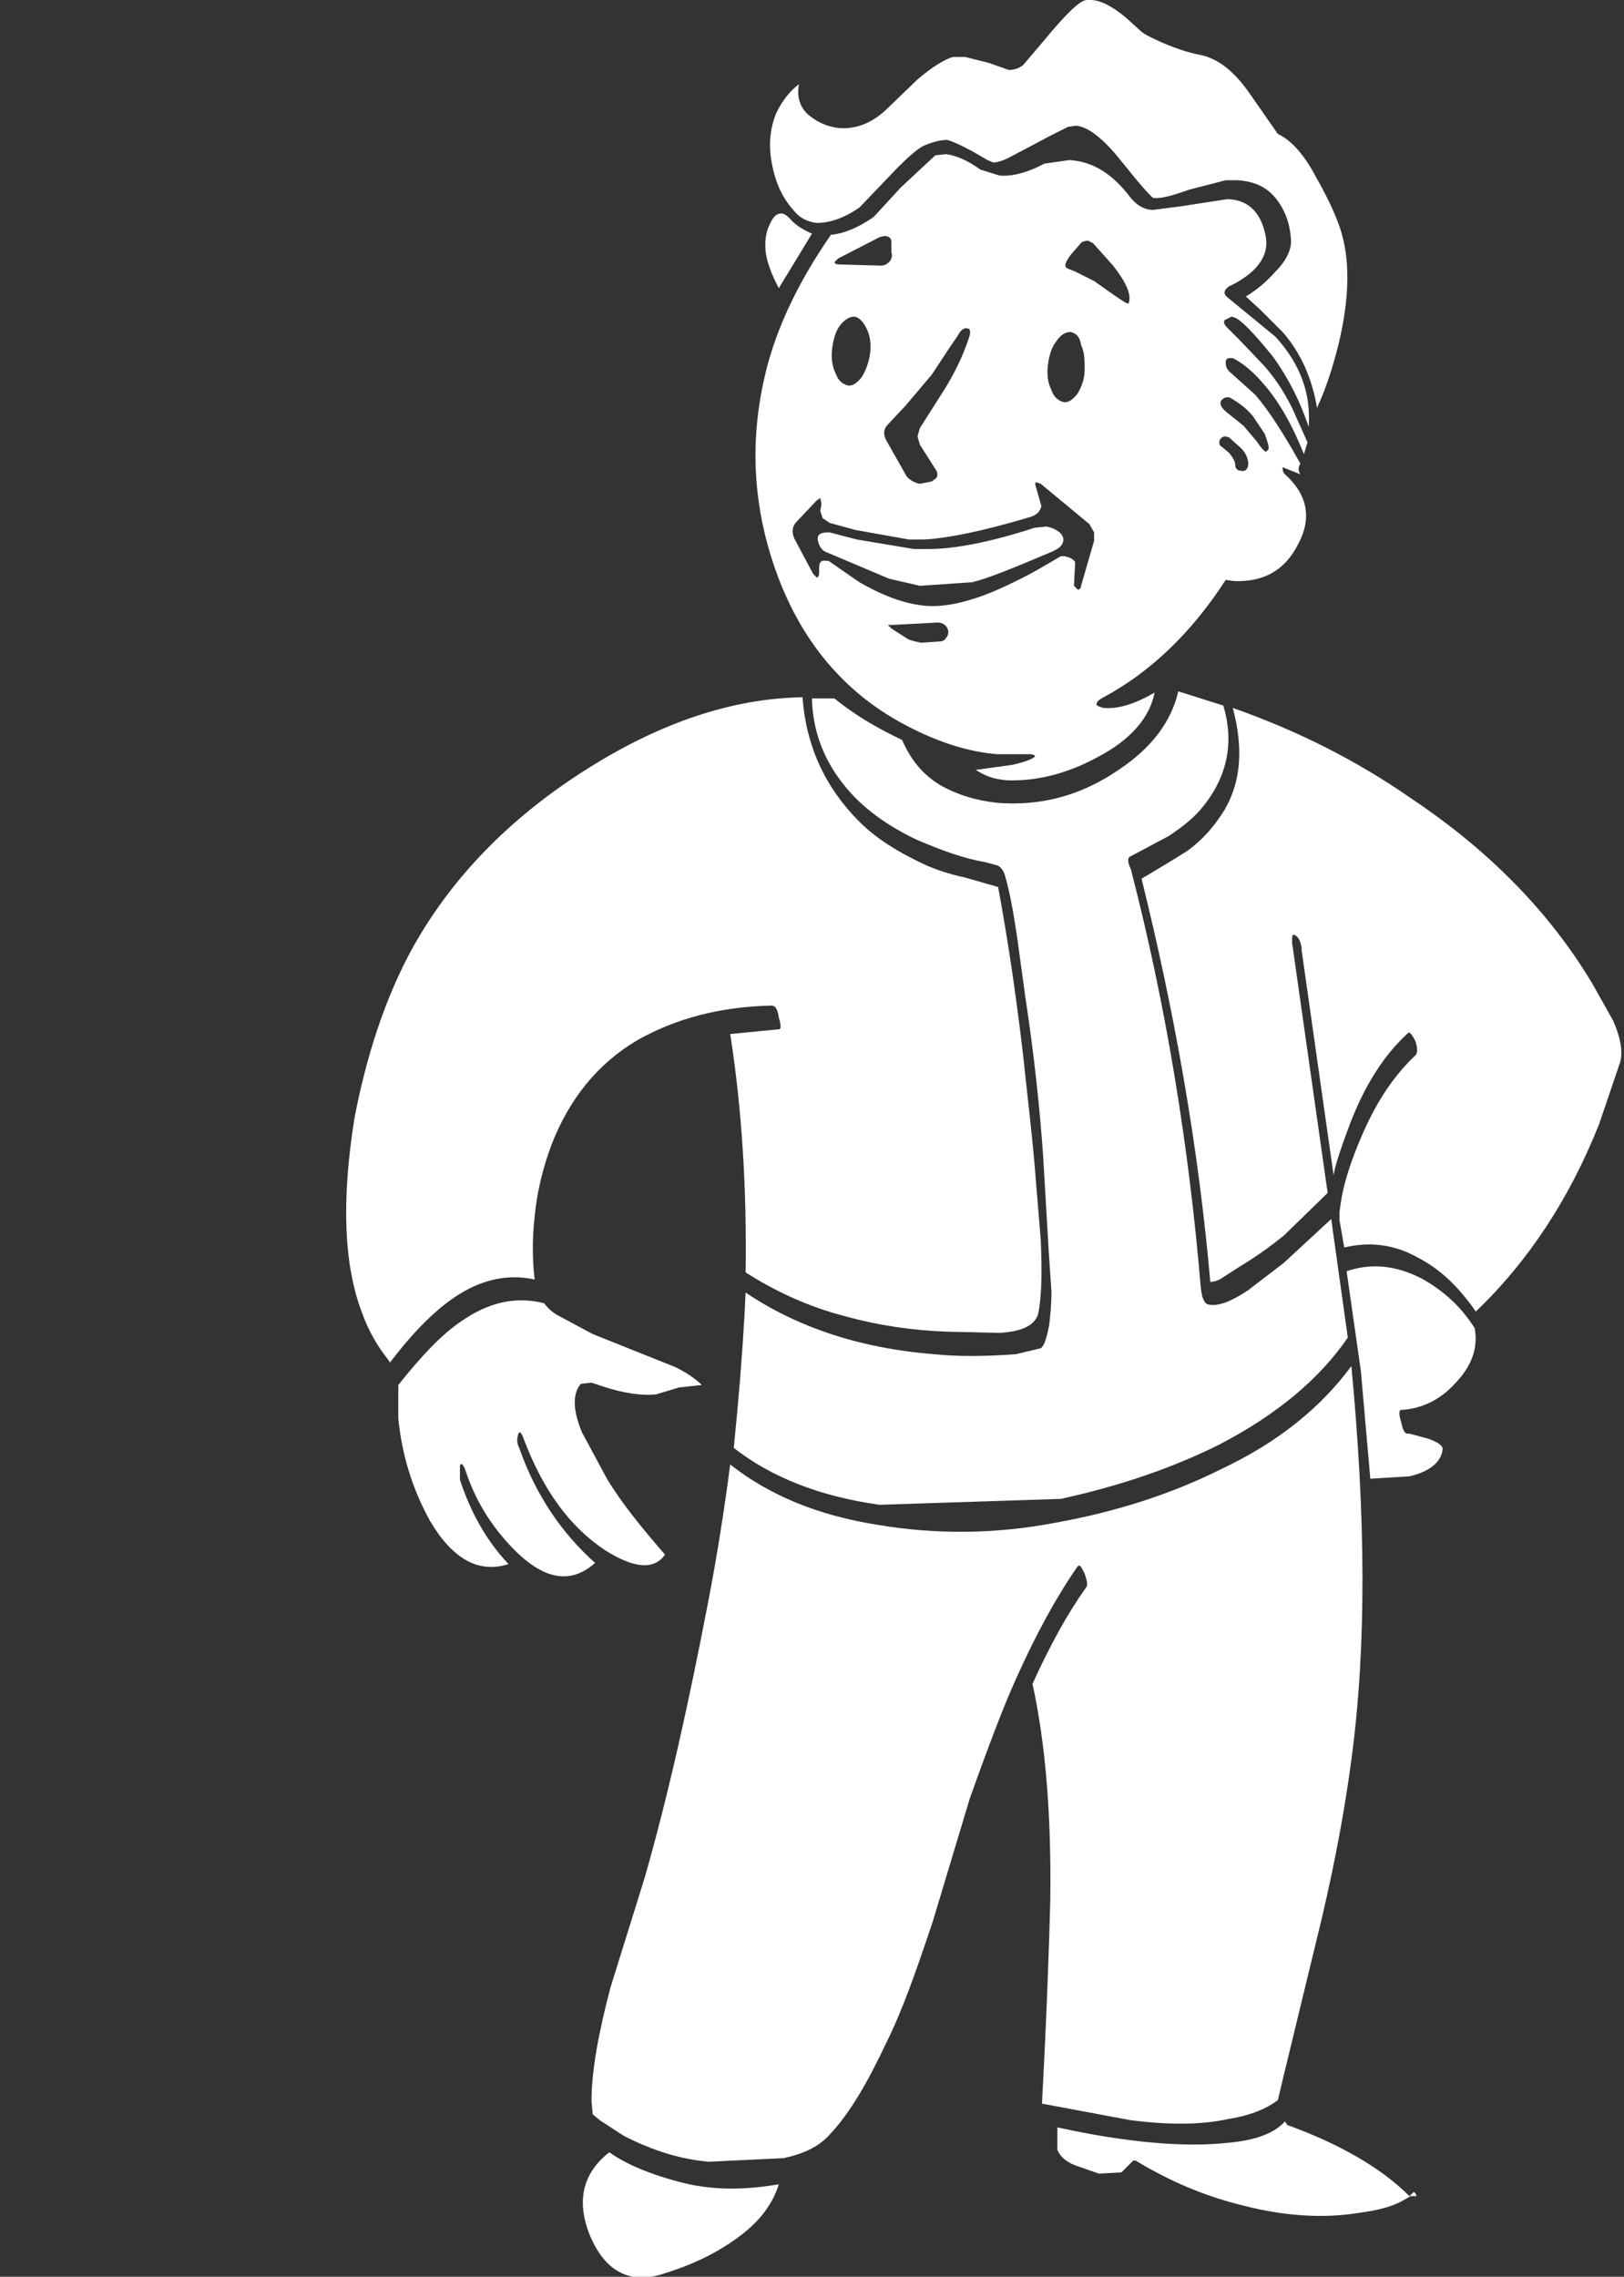 <?xml version="1.0" encoding="utf-8"?>
<!-- Generator: Adobe Illustrator 24.3.0, SVG Export Plug-In . SVG Version: 6.00 Build 0)  -->
<svg version="1.1" id="Layer_1" xmlns="http://www.w3.org/2000/svg" xmlns:xlink="http://www.w3.org/1999/xlink" x="0px" y="0px"
	 viewBox="0 0 137 192" style="enable-background:new 0 0 137 192;" xml:space="preserve">
<rect x="0" y="0" width="137" height="192" fill="#333333" stroke="none"/>
<style type="text/css">
	.st0{fill:#FFFFFF;}
</style>
<g id="surface1">
	<path class="st0" d="M96.1,2.5c0.4,0.4,0.9,0.6,1.3,0.8c1.5,0.7,2.7,1.1,3.7,1.3c1.7,0.3,3.1,1.5,4.4,3.4l2.3,3.3
		c1.1,0.5,2.2,1.7,3.2,3.6c0.8,1.4,1.5,2.8,2,4.2c0.9,2.6,0.9,5.9-0.1,10c-0.5,2-1.1,3.8-1.8,5.3c-0.4-2.5-1.4-4.7-2.9-6.4l-1.8-1.8
		l-1.3-1.2c1-0.6,1.8-1.3,2.5-2.1c1-1,1.4-2,1.3-2.8c-0.1-1.2-0.4-2.1-1-3c-0.8-1.2-1.9-1.8-3.5-1.9h-1l-3.1,0.8
		c-1.4,0.5-2.2,0.7-2.7,0.7l-0.3,0c-0.2-0.1-1.1-1.1-2.7-3.1c-1.5-1.9-2.8-2.9-3.8-3l-0.7,0.1l-1.6,0.8l-1.5,0.8l-1.9,1
		c-0.6,0.3-1,0.4-1.3,0.4l-0.5-0.2l-1.2-0.7c-1.1-0.6-1.8-0.9-2.2-1c-0.6,0-1.3,0.2-2,0.5c-0.6,0.3-1.6,1.2-3.1,2.8l-2.3,2.4
		c-1.3,0.9-2.5,1.3-3.6,1.3c-0.8-0.1-1.4-0.4-1.9-1c-1-1.1-1.6-2.4-1.9-4.1c-0.3-1.6-0.1-3,0.4-4.2c0.5-1,1.1-1.8,1.9-2.4
		c-0.2,1.1,0.1,1.9,0.7,2.5c0.8,0.7,1.7,1.1,2.7,1.2c1.4,0.1,2.7-0.4,3.9-1.5l2.7-2.6c1.3-1.1,2.3-1.7,3-1.9l1,0l2,0.5l1.7,0.6
		c0.4,0,0.8-0.1,1.2-0.4l1.7-2C89.9,1.2,91.1,0,91.7,0H92c0.8,0,1.8,0.5,3,1.5L96.1,2.5 M103.7,16.8c1.6,0.1,2.6,1.1,3,2.8
		c0.5,1.8-0.5,3.3-2.9,4.5c-0.1,0-0.2,0.1-0.4,0.3c-0.2,0.3-0.1,0.5,0.3,0.8l3.9,3.2c2.1,2.3,3,4.8,2.8,7.6c-0.7-2.1-1.7-4.1-3-5.9
		c-1.6-2-2.7-3.1-3.2-3.3l-0.3-0.1l-0.6,0.3c-0.1,0.2,0,0.4,0.2,0.6l1,1l2.1,2.2c0.9,1,1.7,2.2,2.4,3.6l1.3,2.9l-0.3,1
		c-1-2.5-2.1-4.4-3.3-5.8c-1-1.2-1.9-1.9-2.7-2.3l-0.2,0c-0.3,0-0.4,0.1-0.4,0.4c0,0.3,0.1,0.6,0.5,0.9l2,1.8
		c1.2,1.4,2.4,3.3,3.8,5.8v0c-0.2,0.3-0.2,0.6,0,0.9l-1.5-0.6c0,0.2,0,0.4,0.2,0.6c1.9,1.7,2.3,3.7,1.1,5.9
		c-1.1,2.2-2.9,3.2-5.4,3.1l-0.7-0.1c-2.9,4.5-6.4,7.8-10.3,9.9c-0.4,0.2-0.6,0.4-0.6,0.6c0,0.1,0.2,0.2,0.6,0.3
		c1.2,0.1,2.6-0.3,4.3-1.3c-0.4,2.1-2,4-4.9,5.5c-2.6,1.4-5.2,2-7.6,1.9c-1.1-0.1-1.9-0.4-2.6-0.9l0.2,0l2.9-0.4
		c1.3-0.3,2-0.6,1.9-0.8L87,63.6l-1,0h-1.9c-2.4-0.2-5-1-7.8-2.5c-5.1-2.7-8.8-7.1-10.9-13.1c-2-5.7-2.2-11.5-0.6-17.4
		c1-3.6,2.8-7.2,5.3-10.8c1.1-0.1,2.3-0.6,3.6-1.5l2.3-2.5l2.9-2.7l0.9-0.1c0.8,0.1,1.8,0.5,2.9,1.3l1.6,0.5c1,0.1,2.3-0.2,3.8-1
		l2.1-0.3c2,0.1,3.7,1.2,5.2,3.2c0.5,0.6,1.1,1,1.9,1l2.3-0.3l3.9-0.6H103.7 M95.2,25.6c0.3-0.7-0.2-1.8-1.3-3.2l-1.7-1.9l-0.4-0.2
		c-0.3,0-0.6,0.1-0.7,0.3l-0.7,0.8c-0.4,0.5-0.6,0.9-0.5,1.1c0,0.1,0.3,0.2,0.8,0.4l1.6,0.8l1.7,1.2C94.6,25.3,95,25.6,95.2,25.6
		L95.2,25.6 M105.7,35.1c-0.5-0.6-1.1-1.1-2-1.6h-0.1c-0.3,0-0.4,0.1-0.6,0.3c-0.1,0.3,0,0.5,0.3,0.8l0.1,0.1l1.5,1.2l1.1,1.3
		c0.4,0.6,0.7,0.9,0.8,0.9l0.2-0.2c0.1-0.2-0.1-0.7-0.3-1.3L105.7,35.1 M103.4,36.8c-0.2,0-0.4,0.1-0.5,0.3c-0.1,0.3,0,0.5,0.2,0.6
		l0.6,0.5c0.3,0.4,0.5,0.7,0.5,1c0,0.3,0.2,0.5,0.5,0.5c0.4,0.1,0.6-0.2,0.6-0.6c0-0.4-0.2-0.9-0.6-1.3l-1-0.9L103.4,36.8
		 M91.9,44.2l-4.1-3.4l-0.3-0.1c-0.2-0.1-0.2,0.1-0.1,0.4l0.4,1.4c0.1,0.2,0,0.4-0.2,0.7c-0.2,0.2-0.4,0.3-0.7,0.4
		c-4,1.2-7,1.8-9,1.9h-1.2l-4.5-0.8L70,44.1l-0.6-0.4l-0.2-0.6l0.1-0.6L69.2,42l-0.3,0.2l-1.7,1.8c-0.4,0.4-0.4,0.9-0.2,1.4l1.6,3
		l0.3,0.3c0.1,0,0.2-0.1,0.2-0.4l0-0.4c0-0.5,0.2-0.7,0.6-0.6l0.2,0l2.6,1.8c2.1,1.2,4,1.9,5.8,2h0c1.8,0.1,4.2-0.5,7.2-2
		c1.5-0.7,2.8-1.5,4-2.2l0.3,0c0.4,0.1,0.7,0.2,0.9,0.5l-0.1,2l0.3,0.3c0.1,0.1,0.3-0.1,0.3-0.3l1.1-3.8l0-0.7L91.9,44.2 M95.4,72.2
		c-0.3,0.1-0.3,0.5,0,1.1c3,11.6,4.9,23.4,5.9,35.3c0.1,0.9,0.3,1.3,0.6,1.4c0.8,0.2,1.9-0.2,3.4-1.2l3-2.3l4-3.7l1.4,10
		c-2.4,3.5-6,6.5-10.8,9c-4,2-8.4,3.5-13.4,4.6l-15.3,0.5c-5-0.7-9.1-2.3-12.3-4.8c0.4-3.9,0.7-7.6,0.9-11.1l0.1-2
		c4.3,2.9,9.6,4.7,15.9,5.2c1.9,0.2,4.2,0.2,6.9,0l2.1-0.5c0.3-0.2,0.5-0.9,0.7-1.9c0.1-0.8,0.2-1.7,0.2-2.9l-0.2-2.9L88,97.5
		c-0.3-4.3-0.8-8.8-1.5-13.4l-0.7-5.1c-0.3-2-0.6-3.7-1-5.1c-0.1-0.4-0.3-0.7-0.6-0.9l-1.1-0.3c-1.8-0.3-3.7-1-5.8-1.9
		c-2.5-1.2-4.6-2.7-6.1-4.6c-1.7-2.1-2.6-4.5-2.7-7.1v-0.2l1.9,0c1.7,1.4,3.6,2.5,5.7,3.5c0.7,1.6,1.7,2.9,3.2,3.8
		c1.4,0.8,3,1.3,4.8,1.5c3.7,0.3,7.1-0.6,10.3-2.8c2.7-1.8,4.4-4,5-6.6l3.8,1.2c0.9,3,0.4,5.9-1.7,8.5c-0.7,0.9-1.7,1.7-2.9,2.5
		L95.4,72.2 M100.1,71.8c1.4-1,2.4-2.2,3.2-3.5c1.4-2.4,1.6-5.2,0.7-8.6c5.4,1.9,10.4,4.4,15,7.6c6.6,4.4,11.7,9.6,15.3,15.6
		l1.8,3.2c0.6,1.4,0.8,2.5,0.6,3.4l-1.8,5.3c-2.5,6.3-6,11.6-10.4,15.8c-1.4-2-2.9-3.5-4.8-4.5c-2.1-1.2-4.2-1.4-6.3-0.9l-0.4-2.3
		l0-0.7v0l0.1-0.7c0.2-1.5,0.8-3.5,1.9-6c1.2-2.7,2.6-4.8,4.4-6.5c0.2-0.2,0.2-0.6,0-1.2c-0.3-0.6-0.5-0.8-0.6-0.7
		c-2.2,2-3.8,4.7-5,7.9c-0.6,1.6-1,2.8-1.2,3.6l-0.1,0.5l-2.7-19v-0.2c-0.1-0.5-0.2-0.8-0.5-1c-0.3-0.2-0.3,0-0.3,0.6l3,21.1
		l-3.7,3.6c-1,0.8-2.2,1.7-3.7,2.6l-1.4,0.9c-0.4,0.3-0.8,0.4-1.1,0.4c-1-11.4-3-22.7-5.8-34C98,73.1,99.3,72.3,100.1,71.8
		 M113.6,107.2c2.1-0.7,4.1-0.5,6.3,0.6c1.8,1,3.3,2.3,4.5,4.2c0.3,1.6-0.2,3.1-1.5,4.5c-1.3,1.5-2.9,2.3-4.7,2.4
		c-0.2,0-0.2,0.4,0,1c0.1,0.6,0.3,1,0.5,1l0.1,0h0.1l1.5,0.4c0.9,0.3,1.3,0.6,1.3,0.9c-0.1,1.1-1.1,1.9-2.8,2.3l-3.3,0.2l-0.8-9.1
		L113.6,107.2 M114,115.2c1.2,12.6,1.3,23.6,0,33.2c-0.5,3.8-1.3,8.3-2.5,13.4l-3.2,13.2l-0.5,2.1c-0.9,0.7-2.3,1.3-4.2,1.6
		c-2.3,0.5-5,0.5-8.2,0.1l-7.5-1.4c0.4-7.5,0.6-13.2,0.7-17.1c0.1-7.2-0.4-13.3-1.5-18.3c1.5-3.3,3-6,4.5-8.1
		c0.2-0.2,0.1-0.6-0.1-1.2c-0.3-0.6-0.4-0.8-0.6-0.6c-1.8,2.6-3.5,5.7-5.2,9.5c-1,2.2-2.3,5.6-3.9,10.1L78.7,162
		c-1.4,4.2-2.6,7.6-3.9,10.2c-1.6,3.4-3.1,6-4.8,7.8c-0.9,1-2.1,1.6-3.9,2l-0.1,0l-6.2,0.3c-2.3-0.2-4.7-0.9-7.2-2.2l-2-1.3
		l-0.6-0.5l-0.1-1.1c0-2.6,0.6-5.8,1.6-9.6l2.9-9.3c2-7,3.7-14.7,5.3-23c0.8-4.1,1.4-8,1.9-11.8c3.3,2.6,7.4,4.3,12.5,5.1
		c4.8,0.8,9.8,0.8,15-0.2c5-0.9,9.7-2.4,13.9-4.5C107.9,121.6,111.5,118.6,114,115.2 M108.6,179.2c4.4,1.6,7.9,3.6,10.3,6l0.3-0.3
		c0.1-0.1,0.2,0,0.3,0.3l-0.4,0l-0.1,0l-0.7,0.4c-0.9,0.5-2.1,0.8-3.6,1c-3,0.5-6.3,0.3-9.8-0.6c-3.3-0.8-6.3-2.1-9.1-3.8l-0.2,0
		l-1,1l-1.9,0.1l-2-0.7c-0.8-0.3-1.3-0.8-1.5-1.3v-1.9c5.9,1.3,10.8,1.7,14.4,1.3c2.3-0.2,3.9-0.8,4.8-1.8L108.6,179.2 M74.6,19.9
		L74.2,20l-3.5,1.8l-0.3,0.3c0,0.1,0.1,0.2,0.4,0.2l3.5,0.1c0.3,0,0.5-0.1,0.7-0.3c0.2-0.2,0.3-0.5,0.2-0.8l0-0.9
		C75.2,20.1,75,19.9,74.6,19.9 M78.6,31.6l-2.2,2.6l-1.5,1.6c-0.4,0.4-0.4,0.9-0.1,1.4l1.7,3c0.3,0.3,0.6,0.5,1.1,0.6l1-0.2l0.4-0.3
		c0.1-0.2,0.1-0.4,0-0.6l-1.4-2.2l-0.2-0.7l0.2-0.7l2.1-3.3c0.8-1.3,1.5-2.7,2-4.2c0.2-0.5,0.2-0.9-0.1-0.9h0
		c-0.3-0.1-0.6,0.2-0.8,0.6C79.9,29.6,79.2,30.7,78.6,31.6 M90.3,28c-0.4,0-0.8,0.2-1.2,0.8c-0.4,0.5-0.6,1.2-0.7,2s0,1.5,0.3,2.1
		c0.2,0.6,0.6,0.9,1,1h0c0.4,0.1,0.8-0.2,1.2-0.7c0.3-0.5,0.6-1.2,0.6-2s0-1.5-0.3-2.1C91.1,28.4,90.8,28.1,90.3,28 M68.5,19.7
		l-2.8,4.6c-0.7-1.3-1-2.3-1.1-3c-0.1-0.9,0-1.7,0.3-2.3c0.3-0.7,0.6-1,1-1c0.2,0,0.4,0.1,0.7,0.4C67.1,19,67.8,19.4,68.5,19.7
		 M73.1,27.7c-0.3-0.6-0.6-0.9-1-1h0c-0.4,0-0.8,0.2-1.2,0.7c-0.4,0.5-0.6,1.2-0.7,2c-0.1,0.8,0,1.5,0.3,2.1c0.2,0.6,0.6,0.9,1,1h0
		c0.4,0.1,0.8-0.2,1.2-0.7c0.3-0.5,0.6-1.2,0.7-2C73.5,29,73.4,28.3,73.1,27.7 M69.8,44.9h0.2l2.3,0.6l4.8,0.8l1.2,0
		c2.3,0,5.3-0.6,9-1.8l1-0.1c0.4,0.1,0.7,0.2,1.1,0.5c0.3,0.3,0.4,0.6,0.2,1c-0.2,0.3-0.4,0.4-0.8,0.6c-3.3,1.4-5.5,2.3-6.8,2.6
		l-4.4,0.3L75,48.8l-5.2-2.2c-0.4-0.1-0.7-0.5-0.8-1C68.9,45.1,69.2,44.9,69.8,44.9 M74.9,52.7l0.3,0.3l1.4,0.9
		c0.2,0.1,0.6,0.2,1.1,0.3l1.5-0.1c0.3,0,0.5-0.1,0.6-0.3c0.2-0.2,0.2-0.4,0.2-0.6c-0.1-0.4-0.4-0.7-0.9-0.7l-3.8,0.2L74.9,52.7
		 M34.5,80.5c3.3-6.2,8.4-11.5,15.1-15.7c6.2-3.9,12.2-5.9,18.1-6c0.3,4.1,1.9,7.6,4.8,10.5c1.4,1.4,3.3,2.6,5.7,3.7
		c0.7,0.3,1.8,0.7,3.2,1l2.8,0.8c0.8,4.3,1.5,9,2.1,14.1c0.3,2.9,0.7,6.1,1,9.6l0.5,6.1c0.1,2.5,0.1,4.5-0.2,6.1
		c-0.2,1-1.3,1.6-3.3,1.7l-4.4-0.1c-2.8-0.1-5.7-0.5-8.6-1.3c-3.1-0.8-5.9-2.1-8.4-3.7c0.1-7-0.3-13.7-1.3-20.1l4.1-0.4
		c0.2,0,0.2-0.3,0-1c-0.1-0.7-0.3-1-0.6-1c-4.4,0.1-8.1,1.1-11.3,2.9c-3.4,2-5.8,5-7.3,8.9c-0.7,1.9-1.2,3.9-1.4,6
		c-0.2,1.9-0.2,3.6,0,5.3c-2.3-0.5-4.6,0-6.9,1.6c-1.6,1.1-3.4,2.9-5.3,5.4l-0.2-0.3c-0.8-1-1.6-2.3-2.2-4c-1.5-4-1.7-9.4-0.6-16.3
		C30.9,89.1,32.4,84.5,34.5,80.5 M59.2,116.8l-1.9,0.2l-2,0.6c-1.2,0.1-2.7-0.1-4.5-0.7l-0.9-0.3l-0.9,0.1c-0.7,0.8-0.7,2.2,0.1,4.1
		l2.1,3.9c1.2,2,2.9,4.1,4.9,6.4c-0.9,1.3-2.6,1.2-5.1-0.4c-3-2-5.2-5.1-6.8-9.3c-0.2-0.6-0.4-0.8-0.5-0.4s-0.1,0.7,0.1,1.1
		c1.4,4,3.6,7.2,6.4,9.7c-1.9,1.7-4,1.5-6.4-0.7c-2.1-2-3.6-4.3-4.5-7c-0.2-0.6-0.4-0.8-0.5-0.5l0,1.2c0.9,2.7,2.2,5.1,4.1,7.1
		c-2.5,0.8-4.7-0.4-6.6-3.6c-1.5-2.7-2.4-5.6-2.7-8.7v-1.8l0-1c1.9-2.4,3.6-4.2,5.2-5.3c2.4-1.7,4.7-2.2,7.1-1.6
		c0.3,0.4,0.7,0.8,1.3,1.1l2.8,1.5l3.5,1.4l3.5,1.4C58,115.8,58.7,116.3,59.2,116.8 M65.7,184.2L65.7,184.2c-0.5,1.6-1.5,3-3.2,4.3
		c-1.7,1.3-3.8,2.4-6.4,3.2c-2.9,1-5-0.1-6.3-3.1c-1.2-2.9-0.7-5.3,1.6-7.1c1.4,1,3.5,1.9,6.3,2.6C60.2,184.7,62.8,184.7,65.7,184.2
		"/>
</g>
</svg>
